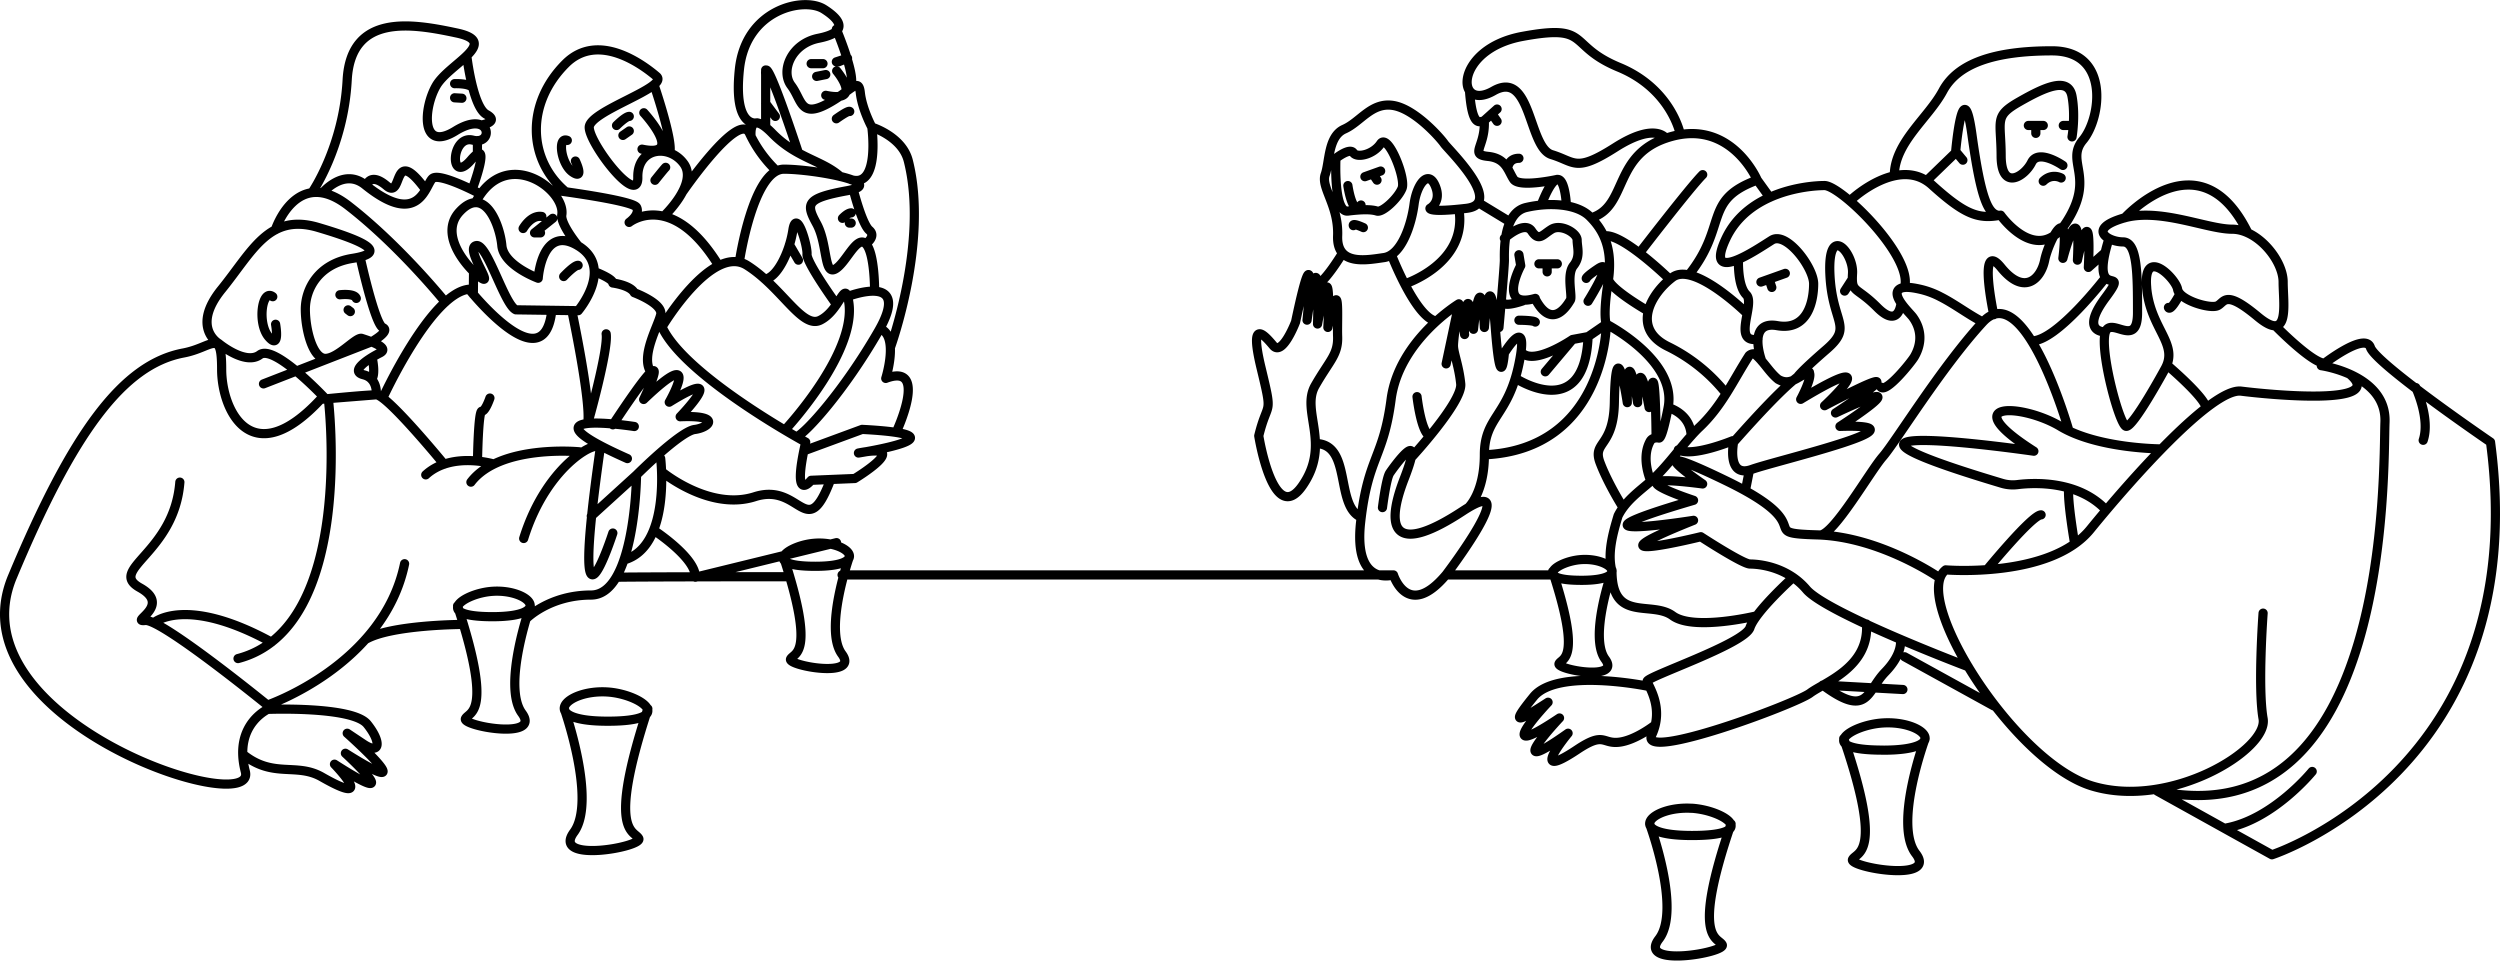 <svg id="Ebene_2" data-name="Ebene 2" xmlns="http://www.w3.org/2000/svg" viewBox="0 0 1904 731.57"><defs><style>.cls-1{fill:none;stroke:#000;stroke-linecap:round;stroke-linejoin:round;stroke-width:7px;}</style></defs><path class="cls-1" d="M380.78,651.77c13.85-.87,25.63,4,28.05,9s-4.49,10.31-28.05,10.34C333.67,671.17,358.61,653.15,380.78,651.77ZM354,662.87c27.27,83.16,8.77,80.35,6,85.9s58.2,16.62,43-4.16,6.34-81.74,6.34-81.74m217.17-30.14c21.43,0,27.72-4.82,25.52-9.4s-12.92-9-25.52-8.19C606.3,616.4,583.61,632.78,626.46,632.73Zm-24.35-7.49c24.8,75.63,8,73.08,5.45,78.12s52.93,15.12,39.07-3.78,5.76-74.34,5.76-74.34m557.53,18.17c19.25,0,24.9-4.33,22.92-8.45s-11.61-8.07-22.92-7.36C1191.8,628.73,1171.42,643.45,1209.92,643.41ZM209.2,738.4s88.55-30.25,104.43-107.63M358.46,677s-55.7.08-74.89,11.66m188.67-81.26s-33.65,103.87-9.7-63.75c1.38-9.69-40.19,9.7-58.2,67.9m42.57-66s-60.59-6-82.76,23.09m17.5-13.76s-32.23-9.8-51.89,8.21M343.7,555s-43.29-52.86-51.6-52.86-42.45,3.47-42.45,3.47c-52.14,56.12-75.34,9-75.34-22.87s-6.93-16.62-29.1-12.47c-46.32,8.69-84.52,61-130.25,170.44S202,826.37,192.33,789s19.4-48.5,19.4-48.5-83.15-67.9-95.62-66.51S136.9,662.85,112,649s26.32-26.33,30.48-80.37M186.78,703c90.07-23.56,68.77-198,68.77-198M212.27,690.51c-66-36.09-89.7-14.7-89.7-14.7m80.84-204.18c11.09-8.31,50.09,33.57,50.09,33.57l38.6-3.09s1.38-12.47-9.7-15.24,4.15-12.47,12.47-16.63-9.7-9.7-13.86-11.08S263,474.4,253.3,474.4,238.05,452.23,238.05,437s9.7-34.65,36-38.8,11.09-12.47-26.33-23.56-49.88,18-73.44,47.11S172,463,172,463,192.33,479.94,203.41,471.63Zm2.77,22.17,82.19-32s14.81-8.14,8.66-10.89-17.31-53.79-17.31-53.79m8.74,93.21c3.29-3.5.66-15.53.66-15.53m-12.27-46.09c-1.38-4.15-12.47-2.77-12.47-2.77m6.24,11.5,1.7,1.31m-59.08-11.34c-8.14-6.35-12,20.26-3.11,30.6s5.26-9.6,5.26-9.6m-25,327.4c23,18.69,40.76,6.25,60.16,17.34,43.12,24.64,9.69-9.7,9.69-9.7,58.2,37.41,8.32-8.32,8.32-8.32,63.74,40.19,1.38-15.24,1.38-15.24l12.48,8.32c12.47,8.31,13.85-1.39,2.77-15.25s-76-11.25-76-11.25m197-69h0s17.55-18.08,49.42-18.08,34.64-81.76,34.64-91.46l-34.43,31.31m34.43-31.31s33.26-33.25,44.34-34.64,20.79-11.08-11.08-9.7c0,0,38.79-40.18-8.32-11.08,0,0,26.12-45.73-19.5-2.08,0,0,29.2-60.45-23.45,19.31m16.34,1.29s-92.56-14.37-5.26,24.43M591.4,639.3m15.25,1.38c-116.4,0-131.64.38-131.64.38m171.82-1.76h419.92s10.81,34.64,40,0H1186m270.07,62.35,67.9,37.42m124.54,64.87L1704,834.77l31.82,17.67s199.71-64.87,166.45-314.3c0,0-87.29-59.58-91.45-72.05s-37.41,13.85-37.41,13.85,49.88,6.93,48.49,43S1827.08,841.11,1648.51,803.94ZM425.65,438.71c-6.4,54.37-62.88-17-62.88-17-29.1,2.78-65.74,82.89-65.74,82.89m81.59,0s-3.38,10-6.15,10-3.31,38-3.31,38m111.5,75.33c36.13-10,28-77.31,28-77.31M398.42,437.4l47.42.66s27.64-32.57,0-49.39-30.44,24.69-30.44,24.69-26.31-9.63-27.69-24.87-12.74-46.43-32-26,14.06,51,18.18,51.64-13.9-24.27-5.58-25.65S389.73,433.66,398.42,437.4Zm-32.27-29.19L366,425.68m52.15-59.36c-8.31-1.39-14.25,9.15-14.25,9.15m41.9,13.2s-13.79-16.81-12.4-23.74c2.77-19.4-42.88-52.95-65.78-9.15m58.85,11.92-13.86,11.09h4.54m28.65,24.73c-2.84-.2-11,8.52-11,8.52m6.35,26.67s14.52,68.5,12,84.87c-.32,2.09,15.95-56.13,14-67.9m34.1,29.12C493,473,506.88,449.46,508.7,441s-20.12-16.63-20.12-16.63c-3.06-5.72-16.34-7.39-16.34-7.39,0-3.42-14.12-8.74-14.12-8.74m51.35,152.44s36.21,30.15,70.85,19.06,39.16,34.64,57-11.08M507.62,444.52c9,38,111.5,93.62,111.5,93.62-11.09,48.5,4.15,29.1,4.15,29.1l33.26-1.38s45.73-27.72,2.77-19.4c0,0,87.2-13.57,2.77-18l-44.4,16.36m-273-113.32s-34.59-43-74.08-73.53-55.39,18.53-55.39,18.53m153.84-28.54s-28.48-14.88-34-10.72-9.67,38.7-51.41,5c-16.49-13.31-32.51,6.16-32.51,6.16m78.61-2.46c-26.09-35.64-16.86,7.94-29.78-3s-15.4,0-15.4,0m80.46,3s15.76-42-.87-22.55-15.24-19.4,1.39-15.24,13.81-23.68-13.19-7-24.23-17.95-14.53-34.58,49.19-32.83,15.59-40-80.71-15.46-83.49,35.81-26.8,85.77-26.8,85.77m126-39.62V318.7m2.9-22s14.35-2.41,3.89-8.17S361,243.9,361,243.9m4.61,24.48c-2.75-3.71-13.88-3.22-13.88-3.22m0,10.77,5.54.32-5.54-.32m201,127.59c-36-58.41-68.09-32.69-68.09-32.69s8.47-5.9,5.7-11.44-65.69-13.48-65.69-13.48M511,366.19s26.4-24.82,15.32-40.06-35.47-12.55-35.06,10.35-37-25.59-37-38.06,61-30.49,51.27-38.8-44.34-34.64-69.28-9.7c-30.49,30.48-28.92,73.22.09,97.58m1.21-39.13c-7.65-3.14-4.86,18.21,4.2,24.27s2-8.54,2-8.54m41-34c-2.78,0-9.7,6.93-9.7,6.93m9.7,4.16-4.85,3.39m14.55,10.47c33.25,6.92,1.38-27.72,1.38-27.72m16.63,41.57c-1.39,1.39-8.14,9.86-8.14,9.86m11.2-20.88c3-8.25-11.93-51.95-11.93-51.95M603.25,529S662.13,466.29,651,427.29c-2.77-9.7-6.93,11.08-20.79,18s-29.1-24.94-55.84-41.78-64.67,46.89-64.67,46.89m102.36,83.76c6.78-2.59,36.17-34.83,62.5-80.55S651,427.29,651,427.29m37,103.47s25.34-53.59-7.91-41.12c0,0,10.42-32.84-4.49-37.9m-4-28.54s.21-29.17-6.71-36.1-15.25,15.24-23.56,19.4-5.54-19.4-13.86-34.64-8.31-19.4,23.3-25.2-24.68-16.37-48.24-16.37-33.89,70.4-33.89,70.4m74,32.64s-23-31.77-22.52-38.31-8.11-35.56-10.77-18.28S597.07,413.17,588,414m18.73-26.15,6.85,11.73m51.27-12.47s8.31-5.54,2.68-10.36-12.22-31.12-12.22-31.12m-1.55,17.93c-2.77,0-6.63,4.15-6.63,4.15m5.26,3.63h1.37M642.6,614.72,535.08,641.06c.49-14.86-31.77-35.84-31.77-35.84M597,331.61a94.9,94.9,0,0,1-20.71-28.72c-8.17-17.71-51.21,45.05-51.21,45.05M683.58,466.21s29.35-80.43,13.66-142.37c-4.68-18.49-27.75-25.56-27.75-25.56s6.44,46.52-15.73,40m-8.31-2.41c-13.86-12.47-33.26-13.86-51.84-32.94s-16.09,2.51-16.09,2.51m92-7.12s-7.42-13.72-8.8-26.19-6.93-1.39-24.94,8.31c-20.78,11.19-19.4-2.77-27.72-13.85s0-31.87,20.79-36,19.4-12.47,4.15-22.17-59.58,0-64.37,45.79S582.18,295,582.18,295m31.38,22.87s-26.31-80.43-24.93-59.65m0,40,0-43.48M596,290.1l-7.39-9.91m34.67-30.27h9m11.78-1.39,6.93-2.77-8.52,2.77m11.29,17.4c2.77-8.94-11.29-42.2-11.29-42.2m10.19,62.61c-1.1-1-10.19,5.56-10.19,5.56m-15-32.28,6.93-1.39m0,15.81c29.1,6.11,8.31-18.58,8.31-18.58M1701.22,832c35.9-6.84,65.25-43,65.25-43M1851,536.76c5.55-16.63-5.62-40.15-5.62-40.15m-49.8-9.74c27.22,23.78-61,15.24-83.15,12.47s-84.52,67.9-115,105.32-110.1,30.8-110.1,30.8c-27,21.11,51.9,146.56,111.49,164.58s134.41-27.72,130.25-51.27,0-80.37,0-80.37M1651.7,543.33s-48.5,0-77-17.15-81.18-19.91-20.21,18.89c0,0-205.92-29.8-24.35,24.45a29,29,0,0,0,11.82,1c13.08-1.6,46.58-3.09,67.65,19.46m-147.7,114.57M1483,641.73s-45-31.53-93.47-32.92,4.16-5.54-69.55-41.25-17.75,2.45-17.75,2.45c-74.83-9.7-6.93,12.47-6.93,12.47-113.62,33.26,0,15.25,0,15.25-90.07,36,5.55,12.47,5.55,12.47S1332.75,631,1338.29,631s27.71,1.39,43,19.4,123.26,58.85,123.26,58.85m135.86-288.87c-2.77-31.87,22.17-6.93,23.56,1.38s24.94,15.25,30.48,12.48,5.54-12.48,30.49,8.31,19.4-9.7,19.4-26.33S1724.9,376,1705.5,376s-55.43-16.63-83.14-8.32-11.09,18,0,18,11.08,24.94,11.08,54-22.17,0-24.94,16.63,11.08,67.9,16.1,69.79,29.63-43.47,29.63-43.47C1665.31,463.32,1643.14,452.23,1640.37,420.36ZM1657,435.6s.94,4.16,8.78-10.39m51.74-46.36c-36.48-74.76-93.83-11.51-93.83-11.51m61.94,144.84c-.46-7.95-29.8-32.78-29.8-32.78m82.53-29.88s27.41,28.11,37.46,28.58m-164.08-95c-16.17,51.47,17.54,17.82-2.69,45s0,26.1,0,26.1m-237.92,187s-28.68,25.78-32.84,38.25-79,37.42-78.31,40.88,13.18,20.09,3.48,40.88,109.47-23.56,120.56-31.87,45.24-19.71,43-52.66m27.72,49.89-61-3.38c34.6,25.72,33.3,4.76,47.47-9.85s11.61-25,11.61-25M1560,593.57c-6.93,0-41.13,41.71-41.13,41.71m62.18-62.15c-1.13,10,4.54,42.45,4.54,42.45m-4.69-87.06s-33.37-116.48-65.24-81.83-66.52,91.45-76.22,102.54S1402,609,1391.63,608.89m-65.81-70.75s-5.54,27.72,13.86,20.79,139.81-35,67.13-32.75c0,0,67.28-43.47-3.39-10.21,0,0,76.21-49.88-8.32-5.54,0,0,49.5-45.73-18.2-4.85C1376.9,505.58,1411.73,441.14,1325.82,538.14ZM1188,636.67c22.28,68,7.16,65.66,4.89,70.19s47.56,13.59,35.1-3.39,5.18-66.8,5.18-66.8c.24,39,30.25,22,46.26,33.74s64.06,0,64.06,0m172.13-223.72c-11.09-5.74-21-13.46-32.14-19.14a64,64,0,0,0-14.87-5.65c-3.93-.9-12.05-2.7-15.83-.69-8.27,4.4,7.07,18.35,9.52,21.74,6.86,9.48,7.05,20.16,1.13,30.27-2.31,3.93-21.11,27.42-25.39,23.09m-54.5-11.39c-8.57,2.64-14.11,11-23.81,5.42-6.93-5.55-11.09-13.86-18-19.4a5.09,5.09,0,0,0-4.15,1.38c-12.47,19.4-20.79,38.8-38.8,55.43-12.47,12.47-22.17,27.71-36,40.18-9.7,8.32-19.4,15.25-24.94,26.33-4.16,13.86-8.32,29.1-4.62,42.41M1283.73,544c10.58,5.85,41.36-6.91,41.36-6.91m12.78,22.41-3.09,15.71M1456,420.38c6.88-23.54-48.45-77.62-60.92-77.62s-58.2,4.16-75.18,40.48,23.91,8,35,1.09,31.87,20.79,31.87,33.26-4.16,36-27.72,31.87-11.79,27-11.79,27m106.06-44.28s-1.42,20.1-18,3.47-19.85-10.47-18.93-26-18.81-38.49-17.26,0,18.17,39.88-2.61,57.89-22.2,21.2-22.2,21.2M1416.22,414l-5.87,9.13M1329.54,399s-1,20,6,26.95-11.33,37.15,8.89,33.82m2.19-43.52,18.58-6.62m-10.29,10.72-1.36-4.1m70.33,9.51M1260,724s-68.56-14.07-86.58,8.1-12.47,19.4,11.09,4.16c0,0-46.29,48.85,8.72,12,0,0-46.14,49,6.52,11.6,0,0-31.81,38.3,6.93,12.47,20.78-13.85,18.92-4.26,31.63-5.59s27.5-13,27.5-13m150.44-401s35.71-33,60.65-10.43,35.26,26.24,52.27,23c0,0,28.09,39.75,50.26,5.1s-1.39-45.72,12.47-62.35,20.79-67.9-23.56-67.9-72,9.7-83.14,30.48-37,39.3-37,64.69m79.88,30.17c-8.34-.76-13.83-11.71-20.76-61.6s-12.47,13.86-12.47,13.86l-22.09,21.38m27.66-15.71-5.48-6.58m88.6-11.16s2.77-15.65,0-30.89-20.79-6.93-40.19,4.16-13.86,13.86-13.78,41.18,17.94,15.63,23.2,5,23.84,2.3,23.84,2.3M1550.3,297h11.36m-5.68,6v-6m20.92,0H1583m-7.71,40s-7-4-13.67,2.44M1608.5,394,1596,405.12c2.77-58.2-8.32-5.55-8.32-5.55,2.77-54-11.08-1.38-11.08-1.38,5.54-45.73-11.09-12.47-13.86,1.38s-15.24,27.72-33.26,5.55-5.54,36-5.54,36m28.77,19.94c19.07.54,56.4-48.22,56.4-48.22M1106.77,639.3s61.08-80.37,12.58-48.5-61,18-44.34-24.94-8.32-8.32-11.09-4.16-5.54,26.33-5.54,26.33m48.5-109.47,9.7-45.73s-45.73,27.71-51.62,72.75-17.66,43.65-23.21,93.53,25,40.19,25,40.19m57.06-51.3S1136,576.94,1136,547.84s18-29.1,26.33-69.28-11.09-8.32-11.09-8.32-2.77,34.65-6.93-19.4-8.31,0-8.31,0c-2.77-52.65-8.31,1.39-8.31,1.39-5.55-45.73-6.93,2.77-6.93,2.77s1.38,9.7-1.39-9.7-6.93,13.86-6.93,19.4,4.16,15.24,5.55,29.1S1080.24,550,1080.24,550m4.47-46.47s3.14,27.85,9.88,29.86M1136,547.84c91.45-4.16,92.84-98.38,92.84-98.38m64.65,83.93c-.47-17.22-17.54-21.58-17.54-21.58m-9.16,23.1s-.41-77.14-5.32-23.1c0,0-8.46-49-8.77-3.73,0,0-8.46-53.61-7.85,0,0,0-8.79-59.15-9.85,0-.62,34.22-17,29.52-10.89,45.73S1241.67,588,1241.67,588M1182.4,484.6,1203.14,460s-29.76,20.35-38.76,9.77m98.39,98.19c-5.83-15.15-3.6-24.85-.51-30.45,1.31-2.39,4-2.88,6.7-2.44,1.18.19,3.29-4.09,7-23.23,6.93-36-47.11-63.58-47.11-63.58s-2.77-5.7,1.39-32-4.16-40.18-13.86-49.88-30.49-11.09-48.5-6.93-16.63,34.64-16.63,40.18-4.16,51.27-4.16,51.27m12.51,38.56s52.62,34.89,55.39-31.63l13.86-9.54M1203.14,460h0l11.82-2.2m0-26.93s21.09-33.68,7.77-24.86c-9.15,6.06-9.15,7.45-9.15,7.45m-38.8,33.26c-1.39-1.39-12.47-1.39-12.47-1.39m0-49.88,1.38,8.31s-18,33.26,11.09,24.94m-23.19,4.16c3.13,1.39,13.46-2.2,13.46-2.2m12.5-28.29h14m-7.74,6.11v-6.11M1175.24,430c12.94,23.5,24.48,2.82,26.25,0s-3.15-19.35,2.39-26.28,2.77-13.86,2.77-19.4-12.47-12.47-19.4-8.31-9.7,9.7-15.24,1.38-20.79,5.55-20.79,5.55m184.88,57.3s-40.44-40-56.89-27.54-31.68,38.87-3.28,52.7a129,129,0,0,1,44.27,35.78m-89.71-86.93c1.67,7.76,30.31,24.11,30.31,24.11m16.48-24.11s-37-36.21-50.34-33.07m64.77,29.64c30-37.58,10.55-57,52.12-72.23,0,0-19.4-45.72-65.13-33.25s-32.65,53.3-61.36,62m136-15.56-9.49-13.18m-41.57-4.15c-9.7,9.7-48.17,59.74-48.17,59.74m31.17-90.27s-6.56-34.6-46.74-51.23-20.79-33.26-73.44-23.56-51.27,58.2-22.17,41.57,26.33,43,44.34,48.5,18,13.86,48.5-5.54,38.41-6.92,38.41-6.92M1198.42,357s-2.16-42.88-19.14.54m-54.6-87c2.56,35.9,11.3,18.14,11.3,25.07,0,18-11.09,23.55,2.77,24.94s15.24,11.08,19.57,17.52,33.18,0,33.18,0m-56.2-44.26,10.38-9.32m-4,3.56,4,5.76M1162.31,322c-8.32,0-8.56,7.92-8.56,7.92M964.17,533.36s11.07,69.91,33.24,38-1.39-56.81,9.7-76.21,17.6-23.56,17.12-37.42,2.28-51.27-7.42-6.93c0,0,3.66-67.58-7.87-2.61,0,0,2.44-77.76-8-2.93,0,0,8.22-79-8.74,1.39,0,0-10,26.32-17,18s-18.51-21.24-9.25,17.09S971.11,505,964.17,533.36Zm158.14-173.24c29.28-3.42-14-45.07-16.82-49.23s-22.17-26.33-38.8-29.1-24.94,12.47-37.41,18-11.08,24.95-14.52,34.65,10.36,23.55,9.49,46.55,21.66,18.57,35.28,16.63,21-25.77,22.93-40.62,10.56-26.72,16-14.25-3.89,17.36-3.89,17.36S1093,363.55,1122.31,360.12Zm-57.13,35.3s18.67,48.5,34.34,50.57m-90.75-28.31c5.82-1.3,19.23-23.49,19.23-23.49m47.29,23.49s48.22-15.39,41.29-56.93m39,9.69-24.22-14.7m-90.23,239.15c-18.69-9.76-6.26-55.36-33.77-55.69M1022.94,322s-2,41.58,9.11,40.19,17.9-1.32,22.12,0,16.07-9.73,19.15-17.35-10.78-42.26-16.33-33.95-18,11.08-20.78,6.93S1022.94,322,1022.94,322Zm9.11,20.79s3.4,24,10,14.79M1045,336l12-4.29m-2.77,6.93-3.23-4.78m-7.17,40.93c-9-4.05-7.61-1.5-7.61-1.5m403.46,399.48c26.42,0,34.18-5.68,31.46-11.08s-15.93-10.58-31.46-9.65C1414.81,753.48,1386.85,772.79,1439.67,772.73Zm-30-8.83c30.57,89.11,9.83,86.11,6.72,92.05s65.25,17.81,48.16-4.46,7.11-87.59,7.11-87.59M468.07,728.45c-15.93-1-29.48,4.55-32.28,10.36s5.18,11.87,32.28,11.9C522.29,750.78,493.59,730.05,468.07,728.45Zm-32.8,12.78s24.83,70.14,7.29,94.06,52.62,11.16,49.43,4.78-24.48-3.15,6.9-98.84m795,75.81c-15.53-.93-28.73,4.24-31.46,9.64s5,11.05,31.46,11.08C1346.69,837.83,1318.72,818.52,1293.87,817Zm-32,11.89s24.2,65.32,7.11,87.6,51.27,10.39,48.16,4.45-23.85-2.93,6.72-92.05" transform="translate(-5.5 -201.44)"/></svg>
